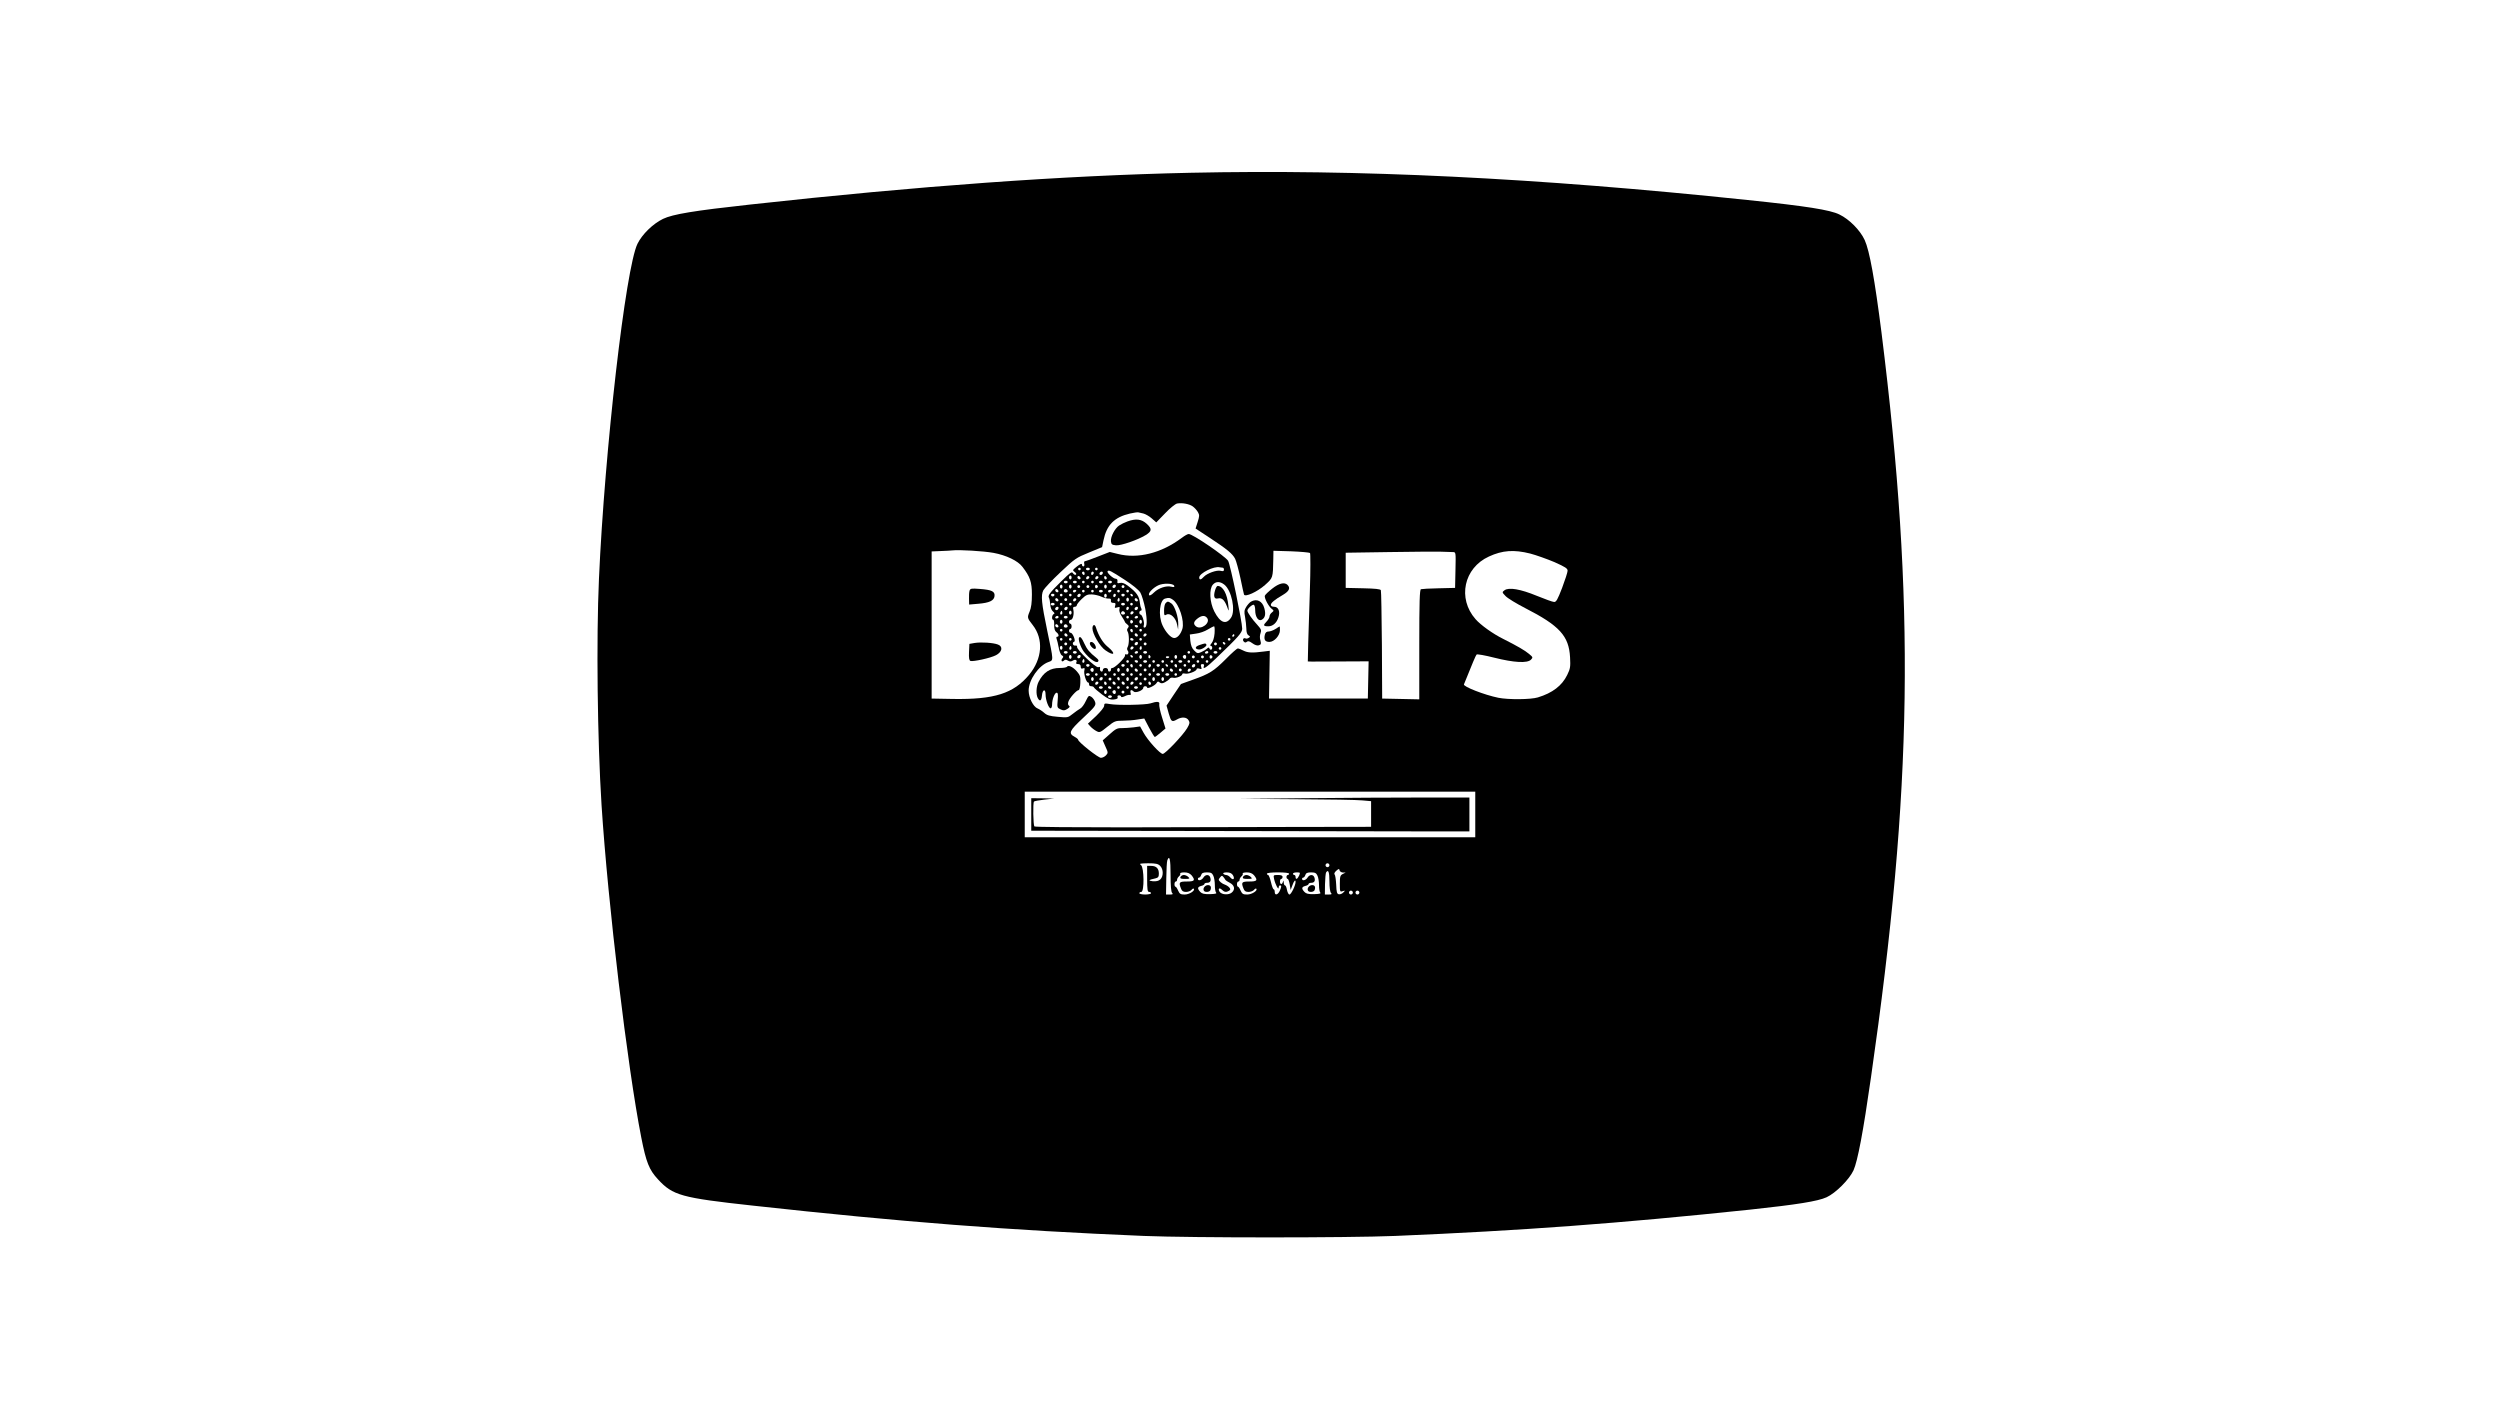 <?xml version="1.0" standalone="no"?>
<!DOCTYPE svg PUBLIC "-//W3C//DTD SVG 20010904//EN"
 "http://www.w3.org/TR/2001/REC-SVG-20010904/DTD/svg10.dtd">
<svg version="1.0" xmlns="http://www.w3.org/2000/svg"
 width="1920pt" height="1080pt" viewBox="0 0 1920 1080"
 preserveAspectRatio="xMidYMid meet">

<g transform="translate(0,1080) scale(0.1,-0.1)"
fill="#000000" stroke="none">
<path d="M9140 9473 c-970 -21 -2083 -101 -3380 -244 -430 -47 -593 -74 -668
-110 -78 -38 -160 -118 -196 -191 -91 -185 -252 -1583 -296 -2573 -21 -464
-12 -1237 20 -1740 49 -757 199 -2012 305 -2551 37 -189 60 -248 128 -321 114
-124 178 -142 727 -202 1147 -126 1967 -190 3005 -233 377 -15 1559 -15 1930
0 975 41 1717 96 2725 202 362 39 520 64 588 95 70 32 175 137 207 207 32 72
74 293 134 713 321 2230 341 3640 81 5720 -52 409 -92 630 -129 711 -35 76
-118 160 -195 197 -71 35 -253 64 -706 111 -1628 171 -2985 237 -4280 209z
m20 -2562 c14 -10 32 -30 40 -44 13 -23 12 -31 -2 -76 l-16 -50 111 -73 c131
-86 173 -121 193 -160 8 -16 26 -82 40 -146 13 -64 26 -122 28 -128 8 -22 101
20 161 73 62 56 61 52 64 201 l1 62 136 -4 c76 -3 140 -9 145 -13 4 -4 4 -132
-1 -283 -5 -151 -11 -337 -13 -412 l-3 -138 31 -1 c16 0 121 0 233 1 l203 1
-3 -143 -3 -143 -380 0 -379 0 3 184 3 183 -49 -6 c-83 -11 -119 -10 -153 7
-18 10 -38 17 -44 17 -6 0 -47 -36 -91 -81 -93 -93 -126 -114 -253 -159 l-92
-33 -56 -83 -55 -83 17 -61 c18 -63 24 -68 64 -45 36 21 73 18 88 -6 11 -18
10 -26 -11 -62 -32 -54 -168 -197 -187 -197 -21 0 -115 104 -147 162 l-27 49
-50 -7 c-28 -3 -68 -6 -91 -6 -34 1 -48 -6 -93 -47 l-53 -47 21 -48 c21 -45
21 -49 4 -67 -9 -10 -27 -19 -39 -19 -21 0 -175 122 -175 139 0 4 -11 14 -25
21 -52 28 -44 46 63 146 91 85 100 97 93 121 -4 14 -17 33 -29 41 -20 13 -22
11 -43 -32 -12 -26 -31 -52 -43 -58 -11 -6 -38 -25 -58 -41 -36 -29 -39 -29
-115 -22 -62 5 -83 12 -103 30 -14 13 -37 28 -51 34 -33 12 -69 83 -69 137 0
83 78 194 153 220 39 14 39 6 -10 239 -45 217 -50 272 -30 312 9 16 68 79 132
139 109 103 121 111 217 150 l102 42 11 53 c24 117 83 177 203 205 30 7 59 11
65 9 7 -2 24 -6 39 -9 15 -4 44 -20 63 -37 l35 -31 68 70 c37 39 78 72 92 75
39 7 93 -3 120 -22z m-1530 -357 c98 -18 188 -61 223 -108 58 -76 72 -116 72
-211 0 -63 -5 -103 -18 -133 -19 -46 -18 -48 24 -102 85 -108 74 -260 -28
-383 -119 -143 -267 -190 -583 -185 l-165 3 0 565 0 565 70 3 c39 1 79 4 90 5
51 6 238 -5 315 -19z m3528 6 c23 0 23 0 20 -137 l-3 -138 -125 -3 c-69 -1
-131 -5 -137 -7 -10 -3 -13 -97 -13 -425 l0 -421 -142 3 -143 3 -2 410 c-2
226 -5 415 -8 422 -3 9 -44 13 -137 15 l-133 3 0 135 0 135 330 5 c182 3 362
4 400 3 39 -1 80 -2 93 -3z m593 -11 c46 -12 130 -42 187 -66 85 -38 102 -49
101 -67 0 -11 -19 -70 -42 -131 -35 -91 -46 -110 -62 -108 -11 0 -70 22 -132
47 -126 52 -215 67 -248 43 -20 -15 -20 -16 8 -45 16 -17 84 -58 150 -92 264
-135 336 -214 345 -377 4 -74 2 -88 -22 -137 -40 -82 -113 -138 -225 -172 -55
-17 -228 -18 -303 -3 -108 22 -272 86 -265 103 65 162 91 223 97 229 4 5 65
-6 136 -24 151 -38 254 -44 282 -15 16 17 15 19 -15 44 -32 27 -89 60 -198
115 -79 39 -174 107 -213 152 -140 159 -90 393 103 481 104 48 192 54 316 23z
m-421 -2004 l0 -175 -1730 0 -1730 0 0 175 0 175 1730 0 1730 0 0 -175z
m-2340 -463 c0 -86 4 -132 12 -140 9 -9 5 -12 -17 -12 l-30 0 2 122 c1 68 4
131 8 141 17 43 25 8 25 -111z m-80 68 c26 -26 26 -81 1 -104 -13 -12 -31 -16
-58 -14 -38 4 -32 11 20 22 22 5 27 12 27 37 0 39 -20 59 -59 59 l-31 0 0
-100 c0 -82 3 -100 15 -100 8 0 15 -4 15 -10 0 -5 -20 -10 -45 -10 -25 0 -45
5 -45 10 0 6 7 10 15 10 24 0 22 188 -2 206 -16 12 -8 13 55 14 59 0 76 -4 92
-20z m1300 5 c0 -8 -7 -15 -15 -15 -8 0 -15 7 -15 15 0 8 7 15 15 15 8 0 15
-7 15 -15z m103 -56 l22 0 -22 -11 c-20 -10 -23 -19 -23 -75 0 -62 1 -64 22
-57 21 6 21 6 5 -10 -9 -10 -25 -16 -35 -14 -14 3 -18 16 -20 73 -2 39 -7 74
-12 79 -6 6 0 17 13 29 19 16 22 17 25 3 2 -9 13 -16 25 -17z m-103 -67 c0
-47 5 -83 12 -90 9 -9 5 -12 -17 -12 l-30 0 1 79 c1 44 5 84 8 90 17 27 26 5
26 -67z m-1059 46 c31 -39 24 -48 -36 -48 -59 0 -64 -6 -45 -54 7 -20 17 -26
39 -26 15 0 34 7 41 15 7 9 15 13 18 10 14 -14 -34 -45 -69 -45 -32 0 -39 4
-51 30 -7 17 -16 30 -20 30 -5 0 -8 9 -8 20 0 11 5 20 10 20 6 0 10 6 10 14 0
7 7 19 15 26 8 7 12 16 9 21 -3 5 11 9 31 9 26 0 42 -7 56 -22z m167 -3 c7
-14 12 -47 12 -73 0 -27 4 -52 10 -58 7 -7 -9 -10 -47 -11 -45 -1 -62 3 -75
17 -24 26 -22 38 7 46 14 3 25 10 25 15 0 5 9 9 19 9 25 0 34 14 26 40 -8 26
-37 26 -53 0 -13 -21 -42 -28 -42 -10 0 6 4 10 9 10 5 0 13 9 16 20 5 15 15
20 44 20 31 0 40 -5 49 -25z m150 5 c18 -29 4 -45 -18 -20 -9 11 -24 20 -33
20 -9 0 -19 5 -22 10 -4 6 7 10 27 10 23 0 37 -7 46 -20z m163 -2 c31 -39 24
-48 -36 -48 -59 0 -64 -6 -45 -54 7 -20 17 -26 39 -26 15 0 34 7 41 15 7 9 15
13 18 10 14 -14 -34 -45 -69 -45 -32 0 -39 4 -51 30 -7 17 -16 30 -20 30 -5 0
-8 9 -8 20 0 11 5 20 10 20 6 0 10 6 10 14 0 7 7 19 15 26 8 7 12 16 9 21 -3
5 11 9 31 9 26 0 42 -7 56 -22z m269 12 c0 -5 -4 -10 -10 -10 -5 0 -10 -7 -10
-15 0 -8 4 -15 9 -15 5 0 12 -19 16 -42 l7 -43 12 32 c13 38 26 52 26 30 0
-27 -34 -97 -47 -97 -7 0 -15 16 -19 35 -3 19 -10 35 -15 35 -5 0 -10 10 -10
23 -1 16 -2 18 -6 5 -6 -24 -23 -23 -23 2 0 11 5 20 10 20 6 0 10 7 10 15 0
11 -11 15 -36 15 -35 0 -35 -1 -29 -31 9 -41 35 -90 35 -66 0 9 5 17 10 17 13
0 13 -10 -2 -43 -15 -31 -38 -36 -38 -7 0 11 -4 20 -8 20 -5 0 -14 25 -21 55
-7 30 -17 55 -22 55 -5 0 -9 5 -9 10 0 6 35 10 85 10 50 0 85 -4 85 -10z m77
-15 c-13 -28 -27 -33 -27 -10 0 8 -4 15 -10 15 -5 0 -10 5 -10 10 0 6 13 10
29 10 27 0 28 -1 18 -25z m141 0 c7 -14 12 -47 12 -73 0 -27 4 -52 10 -58 7
-7 -9 -10 -47 -11 -45 -1 -62 3 -75 17 -24 26 -22 38 7 46 14 3 25 10 25 15 0
5 9 9 19 9 25 0 34 14 26 40 -8 26 -37 26 -53 0 -13 -21 -42 -28 -42 -10 0 6
4 10 9 10 5 0 13 9 16 20 5 15 15 20 44 20 31 0 40 -5 49 -25z m-706 -34 c2
-3 17 -13 33 -21 36 -19 43 -50 16 -74 -24 -22 -80 -18 -95 6 -14 24 -1 34 19
14 18 -18 33 -20 54 -7 12 8 12 12 2 25 -7 8 -22 18 -34 22 -22 7 -47 28 -47
39 0 3 6 12 13 20 10 12 14 11 24 -2 7 -9 14 -19 15 -22z m978 -96 c0 -8 -7
-15 -15 -15 -8 0 -15 7 -15 15 0 8 7 15 15 15 8 0 15 -7 15 -15z m50 0 c0 -8
-7 -15 -15 -15 -8 0 -15 7 -15 15 0 8 7 15 15 15 8 0 15 -7 15 -15z"/>
<path d="M8658 6795 c-20 -7 -48 -21 -63 -31 -33 -22 -67 -87 -63 -122 3 -23
8 -27 39 -30 39 -3 166 41 227 78 49 30 51 48 9 87 -41 37 -83 42 -149 18z"/>
<path d="M9077 6670 c-157 -118 -337 -164 -493 -124 l-61 15 -90 -35 c-50 -20
-95 -36 -101 -36 -5 0 -8 -9 -5 -20 3 -11 0 -20 -6 -20 -6 0 -11 5 -11 10 0
16 -12 11 -45 -15 -28 -23 -29 -25 -11 -38 12 -9 15 -16 8 -21 -6 -3 -15 2
-21 11 -9 16 -20 8 -91 -62 -87 -86 -105 -109 -94 -126 4 -6 8 -29 10 -51 1
-23 10 -46 21 -54 13 -11 14 -17 6 -20 -15 -6 -18 -44 -4 -44 5 0 8 -18 7 -41
0 -28 5 -45 17 -54 19 -14 23 -35 6 -35 -7 0 -8 -7 -4 -17 4 -10 11 -40 16
-67 5 -28 15 -54 24 -59 13 -7 14 -12 4 -23 -14 -17 -3 -32 12 -17 9 9 17 8
30 0 15 -9 24 -9 39 0 20 13 37 2 25 -17 -3 -5 3 -10 14 -10 14 0 21 -6 21
-20 0 -14 5 -18 17 -13 13 5 15 2 11 -15 -7 -24 14 -93 28 -93 5 0 8 -7 8 -15
-1 -8 6 -14 16 -14 10 0 20 -4 22 -10 2 -5 29 -29 61 -53 47 -35 63 -42 91
-39 25 3 33 8 29 18 -3 8 1 14 11 14 9 0 16 -5 16 -10 0 -6 11 -5 28 3 15 8
32 12 39 10 7 -3 9 3 6 16 -6 23 6 28 24 10 14 -14 73 9 73 28 0 7 7 13 15 13
8 0 15 -4 15 -10 0 -14 61 15 72 34 8 14 13 15 24 5 12 -9 21 -9 42 2 15 8 31
20 35 27 5 7 17 10 27 7 20 -6 70 13 70 28 0 5 9 7 21 4 24 -6 89 18 89 34 0
6 9 8 21 4 18 -6 20 -4 14 14 -5 16 -2 21 10 21 11 0 15 -5 11 -15 -12 -32 19
-12 92 58 175 168 202 198 202 229 0 53 -91 492 -108 521 -20 34 -275 208
-303 206 -8 0 -31 -13 -52 -29z m314 -230 c5 0 9 -7 9 -15 0 -11 -7 -14 -25
-9 -31 8 -105 -19 -130 -46 -21 -24 -35 -26 -35 -5 0 32 115 90 158 78 8 -1
18 -3 23 -3z m-1091 -10 c0 -5 -4 -10 -10 -10 -5 0 -10 5 -10 10 0 6 5 10 10
10 6 0 10 -4 10 -10z m70 0 c0 -5 -7 -10 -15 -10 -8 0 -15 5 -15 10 0 6 7 10
15 10 8 0 15 -4 15 -10z m60 0 c0 -5 -4 -10 -10 -10 -5 0 -10 5 -10 10 0 6 5
10 10 10 6 0 10 -4 10 -10z m208 -83 c60 -39 107 -77 120 -98 11 -19 28 -76
38 -126 16 -91 14 -143 -7 -143 -6 0 -8 7 -5 17 8 19 -11 83 -25 83 -5 0 -9 7
-9 15 0 8 5 15 11 15 7 0 8 7 4 18 -5 9 -9 26 -10 37 -5 57 -25 85 -95 138
-25 18 -43 24 -59 20 -18 -5 -22 -2 -19 13 2 11 -3 19 -12 19 -20 0 -71 46
-64 57 8 13 21 7 132 -65z m-308 47 c0 -8 -4 -12 -10 -9 -5 3 -10 10 -10 16 0
5 5 9 10 9 6 0 10 -7 10 -16z m70 7 c0 -6 -4 -13 -10 -16 -5 -3 -10 1 -10 9 0
9 5 16 10 16 6 0 10 -4 10 -9z m70 1 c0 -13 -12 -22 -22 -16 -10 6 -1 24 13
24 5 0 9 -4 9 -8z m-240 -37 c0 -8 -4 -15 -10 -15 -5 0 -10 7 -10 15 0 8 5 15
10 15 6 0 10 -7 10 -15z m67 -11 c-9 -9 -28 6 -21 18 4 6 10 6 17 -1 6 -6 8
-13 4 -17z m64 3 c-13 -13 -26 -3 -16 12 3 6 11 8 17 5 6 -4 6 -10 -1 -17z
m70 0 c-13 -13 -26 -3 -16 12 3 6 11 8 17 5 6 -4 6 -10 -1 -17z m69 2 c0 -5
-4 -9 -10 -9 -5 0 -10 7 -10 16 0 8 5 12 10 9 6 -3 10 -10 10 -16z m-300 -29
c0 -5 -7 -10 -15 -10 -8 0 -15 5 -15 10 0 6 7 10 15 10 8 0 15 -4 15 -10z m70
0 c0 -5 -7 -10 -15 -10 -8 0 -15 5 -15 10 0 6 7 10 15 10 8 0 15 -4 15 -10z
m60 0 c0 -5 -4 -10 -10 -10 -5 0 -10 5 -10 10 0 6 5 10 10 10 6 0 10 -4 10
-10z m70 0 c0 -5 -4 -10 -10 -10 -5 0 -10 5 -10 10 0 6 5 10 10 10 6 0 10 -4
10 -10z m70 0 c0 -5 -7 -10 -15 -10 -8 0 -15 5 -15 10 0 6 7 10 15 10 8 0 15
-4 15 -10z m70 0 c0 -5 -7 -10 -15 -10 -8 0 -15 5 -15 10 0 6 7 10 15 10 8 0
15 -4 15 -10z m863 -20 c56 -44 88 -199 52 -253 -38 -58 -84 -41 -129 47 -36
71 -41 172 -11 206 23 26 55 26 88 0z m-385 -9 c4 -10 -2 -12 -22 -7 -39 10
-98 -10 -133 -44 -20 -20 -34 -27 -38 -20 -9 14 28 54 69 74 38 19 117 17 124
-3z m-858 -6 c0 -8 -4 -15 -10 -15 -5 0 -10 7 -10 15 0 8 5 15 10 15 6 0 10
-7 10 -15z m70 0 c0 -8 -4 -15 -10 -15 -5 0 -10 7 -10 15 0 8 5 15 10 15 6 0
10 -7 10 -15z m64 -6 c-3 -5 -10 -7 -15 -3 -5 3 -7 10 -3 15 3 5 10 7 15 3 5
-3 7 -10 3 -15z m70 0 c-3 -5 -10 -7 -15 -3 -5 3 -7 10 -3 15 3 5 10 7 15 3 5
-3 7 -10 3 -15z m68 6 c0 -5 -5 -11 -11 -13 -6 -2 -11 4 -11 13 0 9 5 15 11
13 6 -2 11 -8 11 -13z m68 0 c0 -8 -4 -15 -10 -15 -5 0 -10 7 -10 15 0 8 5 15
10 15 6 0 10 -7 10 -15z m70 7 c0 -13 -12 -22 -22 -16 -10 6 -1 24 13 24 5 0
9 -4 9 -8z m64 -13 c-3 -5 -10 -7 -15 -3 -5 3 -7 10 -3 15 3 5 10 7 15 3 5 -3
7 -10 3 -15z m-507 -35 c-9 -9 -28 6 -21 18 4 6 10 6 17 -1 6 -6 8 -13 4 -17z
m73 5 c0 -5 -7 -9 -15 -9 -15 0 -20 12 -9 23 8 8 24 -1 24 -14z m65 1 c-3 -5
-10 -10 -16 -10 -5 0 -9 5 -9 10 0 6 7 10 16 10 8 0 12 -4 9 -10z m65 0 c0 -5
-4 -10 -10 -10 -5 0 -10 5 -10 10 0 6 5 10 10 10 6 0 10 -4 10 -10z m70 0 c0
-5 -4 -10 -10 -10 -5 0 -10 5 -10 10 0 6 5 10 10 10 6 0 10 -4 10 -10z m70 0
c0 -5 -7 -10 -15 -10 -8 0 -15 5 -15 10 0 6 7 10 15 10 8 0 15 -4 15 -10z m65
0 c-3 -5 -10 -10 -16 -10 -5 0 -9 5 -9 10 0 6 7 10 16 10 8 0 12 -4 9 -10z
m65 0 c0 -5 -4 -10 -10 -10 -5 0 -10 5 -10 10 0 6 5 10 10 10 6 0 10 -4 10
-10z m70 0 c0 -5 -4 -10 -10 -10 -5 0 -10 5 -10 10 0 6 5 10 10 10 6 0 10 -4
10 -10z m-572 -31 c-2 -6 -8 -10 -13 -10 -5 0 -11 4 -13 10 -2 6 4 11 13 11 9
0 15 -5 13 -11z m62 1 c0 -5 -4 -10 -10 -10 -5 0 -10 5 -10 10 0 6 5 10 10 10
6 0 10 -4 10 -10z m70 0 c0 -5 -4 -10 -10 -10 -5 0 -10 5 -10 10 0 6 5 10 10
10 6 0 10 -4 10 -10z m70 2 c0 -13 -12 -22 -22 -16 -10 6 -1 24 13 24 5 0 9
-4 9 -8z m160 -15 c19 -9 44 -15 55 -14 14 1 19 -3 17 -15 -2 -13 4 -18 18
-18 17 0 20 -4 15 -21 -6 -18 -4 -20 15 -14 20 6 22 4 17 -14 -3 -13 4 -34 19
-56 13 -20 24 -39 24 -42 0 -3 8 -11 17 -18 13 -10 15 -16 6 -27 -8 -9 -9 -19
-3 -28 6 -8 10 -35 10 -60 0 -25 -4 -52 -10 -60 -5 -9 -5 -19 1 -27 12 -14 2
-36 -12 -28 -5 4 -9 -1 -9 -10 0 -19 -78 -95 -97 -95 -7 0 -12 -5 -11 -11 2
-6 -3 -14 -9 -16 -7 -3 -13 2 -13 11 0 9 -8 16 -20 16 -12 0 -20 -7 -20 -16 0
-9 -6 -14 -12 -11 -7 2 -12 12 -10 22 3 13 -1 16 -13 11 -19 -7 -167 135 -163
156 2 8 -4 12 -14 10 -19 -3 -26 24 -8 30 14 4 -11 68 -27 68 -7 0 -13 7 -13
15 0 8 5 15 10 15 6 0 10 9 10 20 0 11 -4 20 -10 20 -5 0 -10 7 -10 15 0 8 6
15 14 15 16 0 27 47 19 79 -4 15 -1 21 11 21 9 0 16 5 16 12 0 6 17 28 38 48
31 30 44 36 77 35 22 -1 56 -9 75 -18z m40 8 c0 -8 -4 -15 -10 -15 -5 0 -10 7
-10 15 0 8 5 15 10 15 6 0 10 -7 10 -15z m70 6 c0 -6 -4 -13 -10 -16 -5 -3
-10 1 -10 9 0 9 5 16 10 16 6 0 10 -4 10 -9z m68 -2 c-2 -6 -8 -10 -13 -10 -5
0 -11 4 -13 10 -2 6 4 11 13 11 9 0 15 -5 13 -11z m63 -2 c-1 -12 -15 -9 -19
4 -3 6 1 10 8 8 6 -3 11 -8 11 -12z m-574 -43 c-9 -9 -28 6 -21 18 4 6 10 6
17 -1 6 -6 8 -13 4 -17z m67 5 c-3 -5 -10 -7 -15 -3 -5 3 -7 10 -3 15 3 5 10
7 15 3 5 -3 7 -10 3 -15z m67 -2 c-13 -13 -26 -3 -16 12 3 6 11 8 17 5 6 -4 6
-10 -1 -17z m335 -4 c-10 -10 -19 5 -10 18 6 11 8 11 12 0 2 -7 1 -15 -2 -18z
m74 12 c0 -8 -4 -15 -10 -15 -5 0 -10 7 -10 15 0 8 5 15 10 15 6 0 10 -7 10
-15z m67 -11 c-9 -9 -28 6 -21 18 4 6 10 6 17 -1 6 -6 8 -13 4 -17z m271 10
c48 -33 90 -163 73 -223 -13 -42 -38 -71 -63 -71 -25 0 -66 45 -90 98 -34 75
-22 194 20 205 30 8 37 7 60 -9z m-908 -34 c0 -5 -7 -10 -15 -10 -8 0 -15 5
-15 10 0 6 7 10 15 10 8 0 15 -4 15 -10z m60 0 c0 -5 -4 -10 -10 -10 -5 0 -10
5 -10 10 0 6 5 10 10 10 6 0 10 -4 10 -10z m70 0 c0 -5 -4 -10 -10 -10 -5 0
-10 5 -10 10 0 6 5 10 10 10 6 0 10 -4 10 -10z m410 0 c0 -5 -7 -10 -15 -10
-8 0 -15 5 -15 10 0 6 7 10 15 10 8 0 15 -4 15 -10z m60 0 c0 -5 -4 -10 -10
-10 -5 0 -10 5 -10 10 0 6 5 10 10 10 6 0 10 -4 10 -10z m-570 -28 c0 -13 -12
-22 -22 -16 -10 6 -1 24 13 24 5 0 9 -4 9 -8z m70 0 c0 -13 -12 -22 -22 -16
-10 6 -1 24 13 24 5 0 9 -4 9 -8z m470 -1 c0 -6 -4 -13 -10 -16 -5 -3 -10 1
-10 9 0 9 5 16 10 16 6 0 10 -4 10 -9z m70 1 c0 -13 -12 -22 -22 -16 -10 6 -1
24 13 24 5 0 9 -4 9 -8z m-584 -49 c-10 -10 -19 5 -10 18 6 11 8 11 12 0 2 -7
1 -15 -2 -18z m74 12 c0 -8 -4 -15 -10 -15 -5 0 -10 7 -10 15 0 8 5 15 10 15
6 0 10 -7 10 -15z m410 -6 c0 -5 -7 -9 -15 -9 -15 0 -20 12 -9 23 8 8 24 -1
24 -14z m61 -2 c-13 -13 -26 -3 -16 12 3 6 11 8 17 5 6 -4 6 -10 -1 -17z
m-571 -27 c0 -5 -7 -10 -16 -10 -8 0 -12 5 -9 10 3 6 10 10 16 10 5 0 9 -4 9
-10z m70 0 c0 -5 -7 -10 -15 -10 -8 0 -15 5 -15 10 0 6 7 10 15 10 8 0 15 -4
15 -10z m470 0 c0 -5 -4 -10 -10 -10 -5 0 -10 5 -10 10 0 6 5 10 10 10 6 0 10
-4 10 -10z m70 0 c0 -5 -7 -10 -16 -10 -8 0 -12 5 -9 10 3 6 10 10 16 10 5 0
9 -4 9 -10z m530 -5 c31 -38 -47 -97 -85 -65 -22 18 -18 36 11 59 32 25 57 27
74 6z m-1110 -30 c0 -8 -4 -15 -10 -15 -5 0 -10 7 -10 15 0 8 5 15 10 15 6 0
10 -7 10 -15z m542 0 c0 -5 -5 -11 -11 -13 -6 -2 -11 4 -11 13 0 9 5 15 11 13
6 -2 11 -8 11 -13z m68 0 c0 -8 -4 -15 -10 -15 -5 0 -10 7 -10 15 0 8 5 15 10
15 6 0 10 -7 10 -15z m-643 -41 c-9 -9 -28 6 -21 18 4 6 10 6 17 -1 6 -6 8
-13 4 -17z m73 5 c0 -5 -7 -9 -15 -9 -15 0 -20 12 -9 23 8 8 24 -1 24 -14z
m540 1 c0 -5 -4 -10 -9 -10 -6 0 -13 5 -16 10 -3 6 1 10 9 10 9 0 16 -4 16
-10z m588 -55 c-3 -34 -12 -62 -23 -75 -10 -11 -13 -20 -7 -20 7 0 12 -7 12
-15 0 -18 -17 -20 -22 -4 -3 8 -8 7 -18 -2 -8 -8 -28 -20 -44 -27 -27 -12 -32
-11 -54 12 -18 17 -26 39 -30 74 l-4 49 48 7 c27 3 67 17 89 31 22 13 44 25
49 25 5 0 6 -25 4 -55z m-1168 25 c0 -5 -4 -10 -10 -10 -5 0 -10 5 -10 10 0 6
5 10 10 10 6 0 10 -4 10 -10z m540 -6 c0 -8 -4 -12 -10 -9 -5 3 -10 10 -10 16
0 5 5 9 10 9 6 0 10 -7 10 -16z m70 6 c0 -5 -4 -10 -10 -10 -5 0 -10 5 -10 10
0 6 5 10 10 10 6 0 10 -4 10 -10z m-573 -46 c-9 -9 -28 6 -21 18 4 6 10 6 17
-1 6 -6 8 -13 4 -17z m540 0 c-9 -9 -28 6 -21 18 4 6 10 6 17 -1 6 -6 8 -13 4
-17z m64 3 c-13 -13 -26 -3 -16 12 3 6 11 8 17 5 6 -4 6 -10 -1 -17z m679 3
c0 -5 -5 -10 -11 -10 -5 0 -7 5 -4 10 3 6 8 10 11 10 2 0 4 -4 4 -10z m-1320
-30 c0 -5 -4 -10 -10 -10 -5 0 -10 5 -10 10 0 6 5 10 10 10 6 0 10 -4 10 -10z
m70 0 c0 -5 -4 -10 -10 -10 -5 0 -10 5 -10 10 0 6 5 10 10 10 6 0 10 -4 10
-10z m475 0 c3 -5 -1 -10 -9 -10 -9 0 -16 5 -16 10 0 6 4 10 9 10 6 0 13 -4
16 -10z m65 0 c0 -5 -4 -10 -10 -10 -5 0 -10 5 -10 10 0 6 5 10 10 10 6 0 10
-4 10 -10z m680 0 c0 -5 -4 -10 -10 -10 -5 0 -10 5 -10 10 0 6 5 10 10 10 6 0
10 -4 10 -10z m-1256 -41 c-3 -5 -10 -7 -15 -3 -5 3 -7 10 -3 15 3 5 10 7 15
3 5 -3 7 -10 3 -15z m546 13 c0 -13 -12 -22 -22 -16 -10 6 -1 24 13 24 5 0 9
-4 9 -8z m64 -13 c-3 -5 -10 -7 -15 -3 -5 3 -7 10 -3 15 3 5 10 7 15 3 5 -3 7
-10 3 -15z m540 0 c-3 -5 -10 -7 -15 -3 -5 3 -7 10 -3 15 3 5 10 7 15 3 5 -3
7 -10 3 -15z m67 8 c-1 -12 -15 -9 -19 4 -3 6 1 10 8 8 6 -3 11 -8 11 -12z
m-1251 -32 c0 -8 -4 -15 -10 -15 -5 0 -10 7 -10 15 0 8 5 15 10 15 6 0 10 -7
10 -15z m66 -12 c-10 -10 -19 5 -10 18 6 11 8 11 12 0 2 -7 1 -15 -2 -18z
m475 4 c-13 -13 -26 -3 -16 12 3 6 11 8 17 5 6 -4 6 -10 -1 -17z m65 -4 c-10
-10 -19 5 -10 18 6 11 8 11 12 0 2 -7 1 -15 -2 -18z m614 7 c0 -5 -4 -10 -10
-10 -5 0 -10 5 -10 10 0 6 5 10 10 10 6 0 10 -4 10 -10z m-1180 -30 c0 -5 -7
-10 -15 -10 -8 0 -15 5 -15 10 0 6 7 10 15 10 8 0 15 -4 15 -10z m70 0 c0 -5
-7 -10 -15 -10 -8 0 -15 5 -15 10 0 6 7 10 15 10 8 0 15 -4 15 -10z m470 0 c0
-5 -7 -10 -16 -10 -8 0 -12 5 -9 10 3 6 10 10 16 10 5 0 9 -4 9 -10z m70 0 c0
-5 -7 -10 -15 -10 -8 0 -15 5 -15 10 0 6 7 10 15 10 8 0 15 -4 15 -10z m330 0
c0 -5 -4 -10 -10 -10 -5 0 -10 5 -10 10 0 6 5 10 10 10 6 0 10 -4 10 -10z
m140 0 c0 -5 -7 -10 -16 -10 -8 0 -12 5 -9 10 3 6 10 10 16 10 5 0 9 -4 9 -10z
m70 0 c0 -5 -7 -10 -15 -10 -8 0 -15 5 -15 10 0 6 7 10 15 10 8 0 15 -4 15
-10z m-1120 -35 c0 -8 -4 -15 -10 -15 -5 0 -10 7 -10 15 0 8 5 15 10 15 6 0
10 -7 10 -15z m70 7 c0 -13 -12 -22 -22 -16 -10 6 -1 24 13 24 5 0 9 -4 9 -8z
m401 -5 c-1 -12 -15 -9 -19 4 -3 6 1 10 8 8 6 -3 11 -8 11 -12z m69 -2 c0 -8
-4 -15 -10 -15 -5 0 -10 7 -10 15 0 8 5 15 10 15 6 0 10 -7 10 -15z m65 6 c3
-5 1 -12 -5 -16 -5 -3 -10 1 -10 9 0 18 6 21 15 7z m205 -6 c0 -8 -4 -15 -10
-15 -5 0 -10 7 -10 15 0 8 5 15 10 15 6 0 10 -7 10 -15z m70 0 c0 -8 -4 -15
-9 -15 -13 0 -22 16 -14 24 11 11 23 6 23 -9z m64 -6 c-3 -5 -10 -7 -15 -3 -5
3 -7 10 -3 15 3 5 10 7 15 3 5 -3 7 -10 3 -15z m70 0 c-3 -5 -10 -7 -15 -3 -5
3 -7 10 -3 15 3 5 10 7 15 3 5 -3 7 -10 3 -15z m68 6 c0 -5 -5 -11 -11 -13 -6
-2 -11 4 -11 13 0 9 5 15 11 13 6 -2 11 -8 11 -13z m-332 1 c0 -11 -19 -15
-25 -6 -3 5 1 10 9 10 9 0 16 -2 16 -4z m-654 -43 c-10 -10 -19 5 -10 18 6 11
8 11 12 0 2 -7 1 -15 -2 -18z m344 7 c0 -5 -4 -10 -10 -10 -5 0 -10 5 -10 10
0 6 5 10 10 10 6 0 10 -4 10 -10z m70 0 c0 -5 -4 -10 -9 -10 -6 0 -13 5 -16
10 -3 6 1 10 9 10 9 0 16 -4 16 -10z m70 0 c0 -5 -7 -10 -15 -10 -8 0 -15 5
-15 10 0 6 7 10 15 10 8 0 15 -4 15 -10z m60 0 c0 -5 -4 -10 -10 -10 -5 0 -10
5 -10 10 0 6 5 10 10 10 6 0 10 -4 10 -10z m70 0 c0 -5 -4 -10 -10 -10 -5 0
-10 5 -10 10 0 6 5 10 10 10 6 0 10 -4 10 -10z m70 0 c0 -5 -4 -10 -10 -10 -5
0 -10 5 -10 10 0 6 5 10 10 10 6 0 10 -4 10 -10z m70 0 c0 -5 -7 -10 -15 -10
-8 0 -15 5 -15 10 0 6 7 10 15 10 8 0 15 -4 15 -10z m60 0 c0 -5 -4 -10 -10
-10 -5 0 -10 5 -10 10 0 6 5 10 10 10 6 0 10 -4 10 -10z m70 0 c0 -5 -4 -10
-10 -10 -5 0 -10 5 -10 10 0 6 5 10 10 10 6 0 10 -4 10 -10z m70 0 c0 -5 -4
-10 -10 -10 -5 0 -10 5 -10 10 0 6 5 10 10 10 6 0 10 -4 10 -10z m-912 -31
c-2 -6 -8 -10 -13 -10 -5 0 -11 4 -13 10 -2 6 4 11 13 11 9 0 15 -5 13 -11z
m270 0 c-2 -6 -8 -10 -13 -10 -5 0 -11 4 -13 10 -2 6 4 11 13 11 9 0 15 -5 13
-11z m62 -5 c0 -8 -4 -12 -10 -9 -5 3 -10 10 -10 16 0 5 5 9 10 9 6 0 10 -7
10 -16z m70 6 c0 -5 -4 -10 -10 -10 -5 0 -10 5 -10 10 0 6 5 10 10 10 6 0 10
-4 10 -10z m70 1 c0 -6 -4 -13 -10 -16 -5 -3 -10 1 -10 9 0 9 5 16 10 16 6 0
10 -4 10 -9z m68 -2 c-2 -6 -8 -10 -13 -10 -5 0 -11 4 -13 10 -2 6 4 11 13 11
9 0 15 -5 13 -11z m63 -2 c-1 -12 -15 -9 -19 4 -3 6 1 10 8 8 6 -3 11 -8 11
-12z m69 -3 c0 -8 -4 -12 -10 -9 -5 3 -10 10 -10 16 0 5 5 9 10 9 6 0 10 -7
10 -16z m70 6 c0 -5 -4 -10 -10 -10 -5 0 -10 5 -10 10 0 6 5 10 10 10 6 0 10
-4 10 -10z m70 2 c0 -13 -12 -22 -22 -16 -10 6 -1 24 13 24 5 0 9 -4 9 -8z
m-780 -37 c0 -8 -4 -15 -9 -15 -13 0 -22 16 -14 24 11 11 23 6 23 -9z m200 0
c0 -8 -4 -15 -10 -15 -5 0 -10 7 -10 15 0 8 5 15 10 15 6 0 10 -7 10 -15z m70
0 c0 -8 -4 -15 -10 -15 -5 0 -10 7 -10 15 0 8 5 15 10 15 6 0 10 -7 10 -15z
m67 -11 c-9 -9 -28 6 -21 18 4 6 10 6 17 -1 6 -6 8 -13 4 -17z m67 5 c-3 -5
-10 -7 -15 -3 -5 3 -7 10 -3 15 3 5 10 7 15 3 5 -3 7 -10 3 -15z m62 -6 c-10
-10 -19 5 -10 18 6 11 8 11 12 0 2 -7 1 -15 -2 -18z m74 12 c0 -8 -4 -15 -10
-15 -5 0 -10 7 -10 15 0 8 5 15 10 15 6 0 10 -7 10 -15z m67 -11 c-9 -9 -28 6
-21 18 4 6 10 6 17 -1 6 -6 8 -13 4 -17z m67 5 c-3 -5 -10 -7 -15 -3 -5 3 -7
10 -3 15 3 5 10 7 15 3 5 -3 7 -10 3 -15z m67 -2 c-13 -13 -26 -3 -16 12 3 6
11 8 17 5 6 -4 6 -10 -1 -17z m-771 -27 c0 -5 -7 -10 -15 -10 -8 0 -15 5 -15
10 0 6 7 10 15 10 8 0 15 -4 15 -10z m60 0 c0 -5 -4 -10 -10 -10 -5 0 -10 5
-10 10 0 6 5 10 10 10 6 0 10 -4 10 -10z m70 0 c0 -5 -4 -10 -10 -10 -5 0 -10
5 -10 10 0 6 5 10 10 10 6 0 10 -4 10 -10z m70 0 c0 -5 -4 -10 -10 -10 -5 0
-10 5 -10 10 0 6 5 10 10 10 6 0 10 -4 10 -10z m70 0 c0 -5 -7 -10 -15 -10 -8
0 -15 5 -15 10 0 6 7 10 15 10 8 0 15 -4 15 -10z m60 0 c0 -5 -4 -10 -10 -10
-5 0 -10 5 -10 10 0 6 5 10 10 10 6 0 10 -4 10 -10z m70 0 c0 -5 -4 -10 -10
-10 -5 0 -10 5 -10 10 0 6 5 10 10 10 6 0 10 -4 10 -10z m70 0 c0 -5 -4 -10
-10 -10 -5 0 -10 5 -10 10 0 6 5 10 10 10 6 0 10 -4 10 -10z m70 0 c0 -5 -7
-10 -15 -10 -8 0 -15 5 -15 10 0 6 7 10 15 10 8 0 15 -4 15 -10z m70 0 c0 -5
-7 -10 -15 -10 -8 0 -15 5 -15 10 0 6 7 10 15 10 8 0 15 -4 15 -10z m60 0 c0
-5 -4 -10 -10 -10 -5 0 -10 5 -10 10 0 6 5 10 10 10 6 0 10 -4 10 -10z m-640
-35 c0 -8 -4 -15 -10 -15 -5 0 -10 7 -10 15 0 8 5 15 10 15 6 0 10 -7 10 -15z
m70 7 c0 -13 -12 -22 -22 -16 -10 6 -1 24 13 24 5 0 9 -4 9 -8z m64 -13 c-3
-5 -10 -7 -15 -3 -5 3 -7 10 -3 15 3 5 10 7 15 3 5 -3 7 -10 3 -15z m66 5 c0
-8 -4 -12 -10 -9 -5 3 -10 10 -10 16 0 5 5 9 10 9 6 0 10 -7 10 -16z m70 1 c0
-8 -4 -15 -10 -15 -5 0 -10 7 -10 15 0 8 5 15 10 15 6 0 10 -7 10 -15z m70 7
c0 -13 -12 -22 -22 -16 -10 6 -1 24 13 24 5 0 9 -4 9 -8z m64 -13 c-3 -5 -10
-7 -15 -3 -5 3 -7 10 -3 15 3 5 10 7 15 3 5 -3 7 -10 3 -15z m66 6 c0 -8 -4
-15 -10 -15 -5 0 -10 7 -10 15 0 8 5 15 10 15 6 0 10 -7 10 -15z m70 0 c0 -8
-4 -15 -10 -15 -5 0 -10 7 -10 15 0 8 5 15 10 15 6 0 10 -7 10 -15z m-509 -38
c-13 -13 -26 -3 -16 12 3 6 11 8 17 5 6 -4 6 -10 -1 -17z m69 2 c0 -5 -4 -9
-10 -9 -5 0 -10 7 -10 16 0 8 5 12 10 9 6 -3 10 -10 10 -16z m67 -5 c-9 -9
-28 6 -21 18 4 6 10 6 17 -1 6 -6 8 -13 4 -17z m70 0 c-9 -9 -28 6 -21 18 4 6
10 6 17 -1 6 -6 8 -13 4 -17z m64 3 c-13 -13 -26 -3 -16 12 3 6 11 8 17 5 6
-4 6 -10 -1 -17z m139 2 c0 -5 -4 -9 -10 -9 -5 0 -10 7 -10 16 0 8 5 12 10 9
6 -3 10 -10 10 -16z m-70 1 c0 -5 -4 -10 -10 -10 -5 0 -10 5 -10 10 0 6 5 10
10 10 6 0 10 -4 10 -10z m-300 -30 c0 -5 -7 -10 -15 -10 -8 0 -15 5 -15 10 0
6 7 10 15 10 8 0 15 -4 15 -10z m65 0 c3 -5 -1 -10 -9 -10 -9 0 -16 5 -16 10
0 6 4 10 9 10 6 0 13 -4 16 -10z m65 0 c0 -5 -4 -10 -10 -10 -5 0 -10 5 -10
10 0 6 5 10 10 10 6 0 10 -4 10 -10z m70 0 c0 -5 -4 -10 -10 -10 -5 0 -10 5
-10 10 0 6 5 10 10 10 6 0 10 -4 10 -10z m70 0 c0 -5 -7 -10 -15 -10 -8 0 -15
5 -15 10 0 6 7 10 15 10 8 0 15 -4 15 -10z m-240 -35 c0 -8 -4 -15 -10 -15 -5
0 -10 7 -10 15 0 8 5 15 10 15 6 0 10 -7 10 -15z m70 0 c0 -8 -4 -15 -9 -15
-13 0 -22 16 -14 24 11 11 23 6 23 -9z m64 -6 c-3 -5 -10 -7 -15 -3 -5 3 -7
10 -3 15 3 5 10 7 15 3 5 -3 7 -10 3 -15z m-94 -29 c0 -5 -7 -10 -15 -10 -8 0
-15 5 -15 10 0 6 7 10 15 10 8 0 15 -4 15 -10z"/>
<path d="M9331 6264 c-13 -46 -5 -67 23 -60 33 8 54 -15 77 -83 6 -18 7 -9 3
27 -9 92 -42 152 -83 152 -5 0 -15 -16 -20 -36z"/>
<path d="M8390 5974 c0 -42 58 -140 99 -168 70 -49 84 -27 18 27 -37 30 -71
86 -91 150 -8 26 -26 20 -26 -9z"/>
<path d="M8288 5904 c-11 -10 11 -76 36 -109 40 -52 94 -91 108 -77 9 9 4 17
-16 33 -47 37 -68 62 -88 106 -19 43 -31 57 -40 47z"/>
<path d="M8370 5857 c0 -8 9 -22 19 -31 24 -22 37 -5 19 24 -14 23 -38 27 -38
7z"/>
<path d="M8952 6168 c-7 -7 -12 -32 -12 -55 0 -40 2 -43 19 -33 29 15 71 -25
81 -76 l8 -39 1 38 c2 56 -27 144 -52 162 -26 18 -30 18 -45 3z"/>
<path d="M9212 5846 c-34 -11 -38 -29 -8 -34 21 -5 69 26 61 38 -7 11 -8 11
-53 -4z"/>
<path d="M9770 6279 c-28 -22 -53 -46 -56 -54 -6 -16 28 -82 53 -101 17 -13
17 -15 1 -28 -10 -7 -18 -21 -18 -30 0 -9 -11 -28 -24 -41 -27 -27 -24 -35 15
-35 34 0 64 26 77 68 15 45 1 82 -33 82 -15 0 -25 6 -25 14 0 16 27 39 94 78
47 28 58 52 34 76 -23 23 -65 13 -118 -29z"/>
<path d="M9607 6179 c-10 -6 -26 -24 -36 -40 -15 -24 -17 -38 -9 -77 5 -26 9
-66 10 -90 0 -28 6 -46 17 -52 14 -8 14 -11 1 -19 -8 -5 -18 -7 -22 -5 -16 10
-29 -7 -17 -22 9 -10 15 -11 25 -3 9 8 20 5 42 -11 19 -14 37 -20 50 -16 17 6
19 11 12 37 -6 18 -5 41 1 56 8 23 5 31 -23 62 -41 44 -78 97 -78 111 0 16 40
51 50 45 6 -4 10 -23 10 -43 0 -50 25 -86 50 -72 26 14 33 43 20 89 -15 55
-58 76 -103 50z"/>
<path d="M9795 5969 c-16 -10 -40 -19 -52 -19 -16 0 -25 -8 -29 -25 -9 -38 2
-55 35 -55 37 0 81 49 81 91 0 16 -1 29 -2 28 -2 0 -16 -9 -33 -20z"/>
<path d="M8194 5679 c-3 -5 -28 -9 -55 -9 -75 0 -125 -33 -163 -107 -18 -36
-21 -95 -6 -124 16 -29 28 -23 32 18 4 49 28 57 28 9 0 -42 24 -106 39 -106 6
0 11 13 11 29 0 40 20 91 35 91 10 0 12 -14 8 -58 -5 -55 -4 -58 22 -70 23
-11 31 -10 53 4 17 11 21 18 12 24 -8 5 -10 16 -5 31 8 27 63 89 79 89 6 0 12
25 13 55 2 48 -1 59 -27 89 -31 35 -66 51 -76 35z"/>
<path d="M8835 5398 c-37 -12 -254 -16 -312 -5 -39 7 -43 5 -43 -13 0 -12 -26
-44 -62 -79 l-63 -59 20 -22 c11 -12 32 -28 46 -35 24 -13 29 -11 83 33 55 44
61 47 119 47 34 0 85 4 113 9 l52 8 37 -71 c21 -39 40 -71 44 -71 3 0 23 15
44 33 l38 32 -26 84 c-15 46 -24 92 -22 102 6 22 -17 24 -68 7z"/>
<path d="M7446 6263 c-3 -10 -5 -38 -4 -62 l1 -44 69 6 c87 7 122 24 126 59 4
36 -21 48 -113 55 -66 5 -73 4 -79 -14z"/>
<path d="M7485 5862 l-40 -7 -3 -63 c-2 -46 1 -64 11 -68 20 -7 154 22 196 44
48 25 56 67 15 82 -36 14 -129 20 -179 12z"/>
<path d="M10040 4670 l-515 -5 435 -3 c239 -1 465 -5 503 -9 l67 -6 0 -98 0
-99 -612 -1 c-337 -1 -917 -2 -1290 -3 -372 0 -680 2 -684 7 -9 9 -12 182 -3
191 3 4 39 10 80 15 l74 8 -87 2 -88 1 0 -125 0 -125 1305 -2 c718 -2 1475 -3
1683 -3 l377 0 0 130 0 130 -365 0 c-201 0 -597 -2 -880 -5z"/>
<path d="M9066 4065 c-4 -12 3 -15 35 -15 36 0 39 2 25 15 -8 8 -23 15 -34 15
-11 0 -22 -7 -26 -15z"/>
<path d="M9273 4002 c-22 -3 -37 -27 -27 -43 8 -14 44 -11 50 5 10 25 0 41
-23 38z"/>
<path d="M9546 4065 c-4 -12 3 -15 35 -15 36 0 39 2 25 15 -8 8 -23 15 -34 15
-11 0 -22 -7 -26 -15z"/>
<path d="M10073 4002 c-22 -3 -37 -27 -27 -43 8 -14 44 -11 50 5 10 25 0 41
-23 38z"/>
</g>
</svg>
